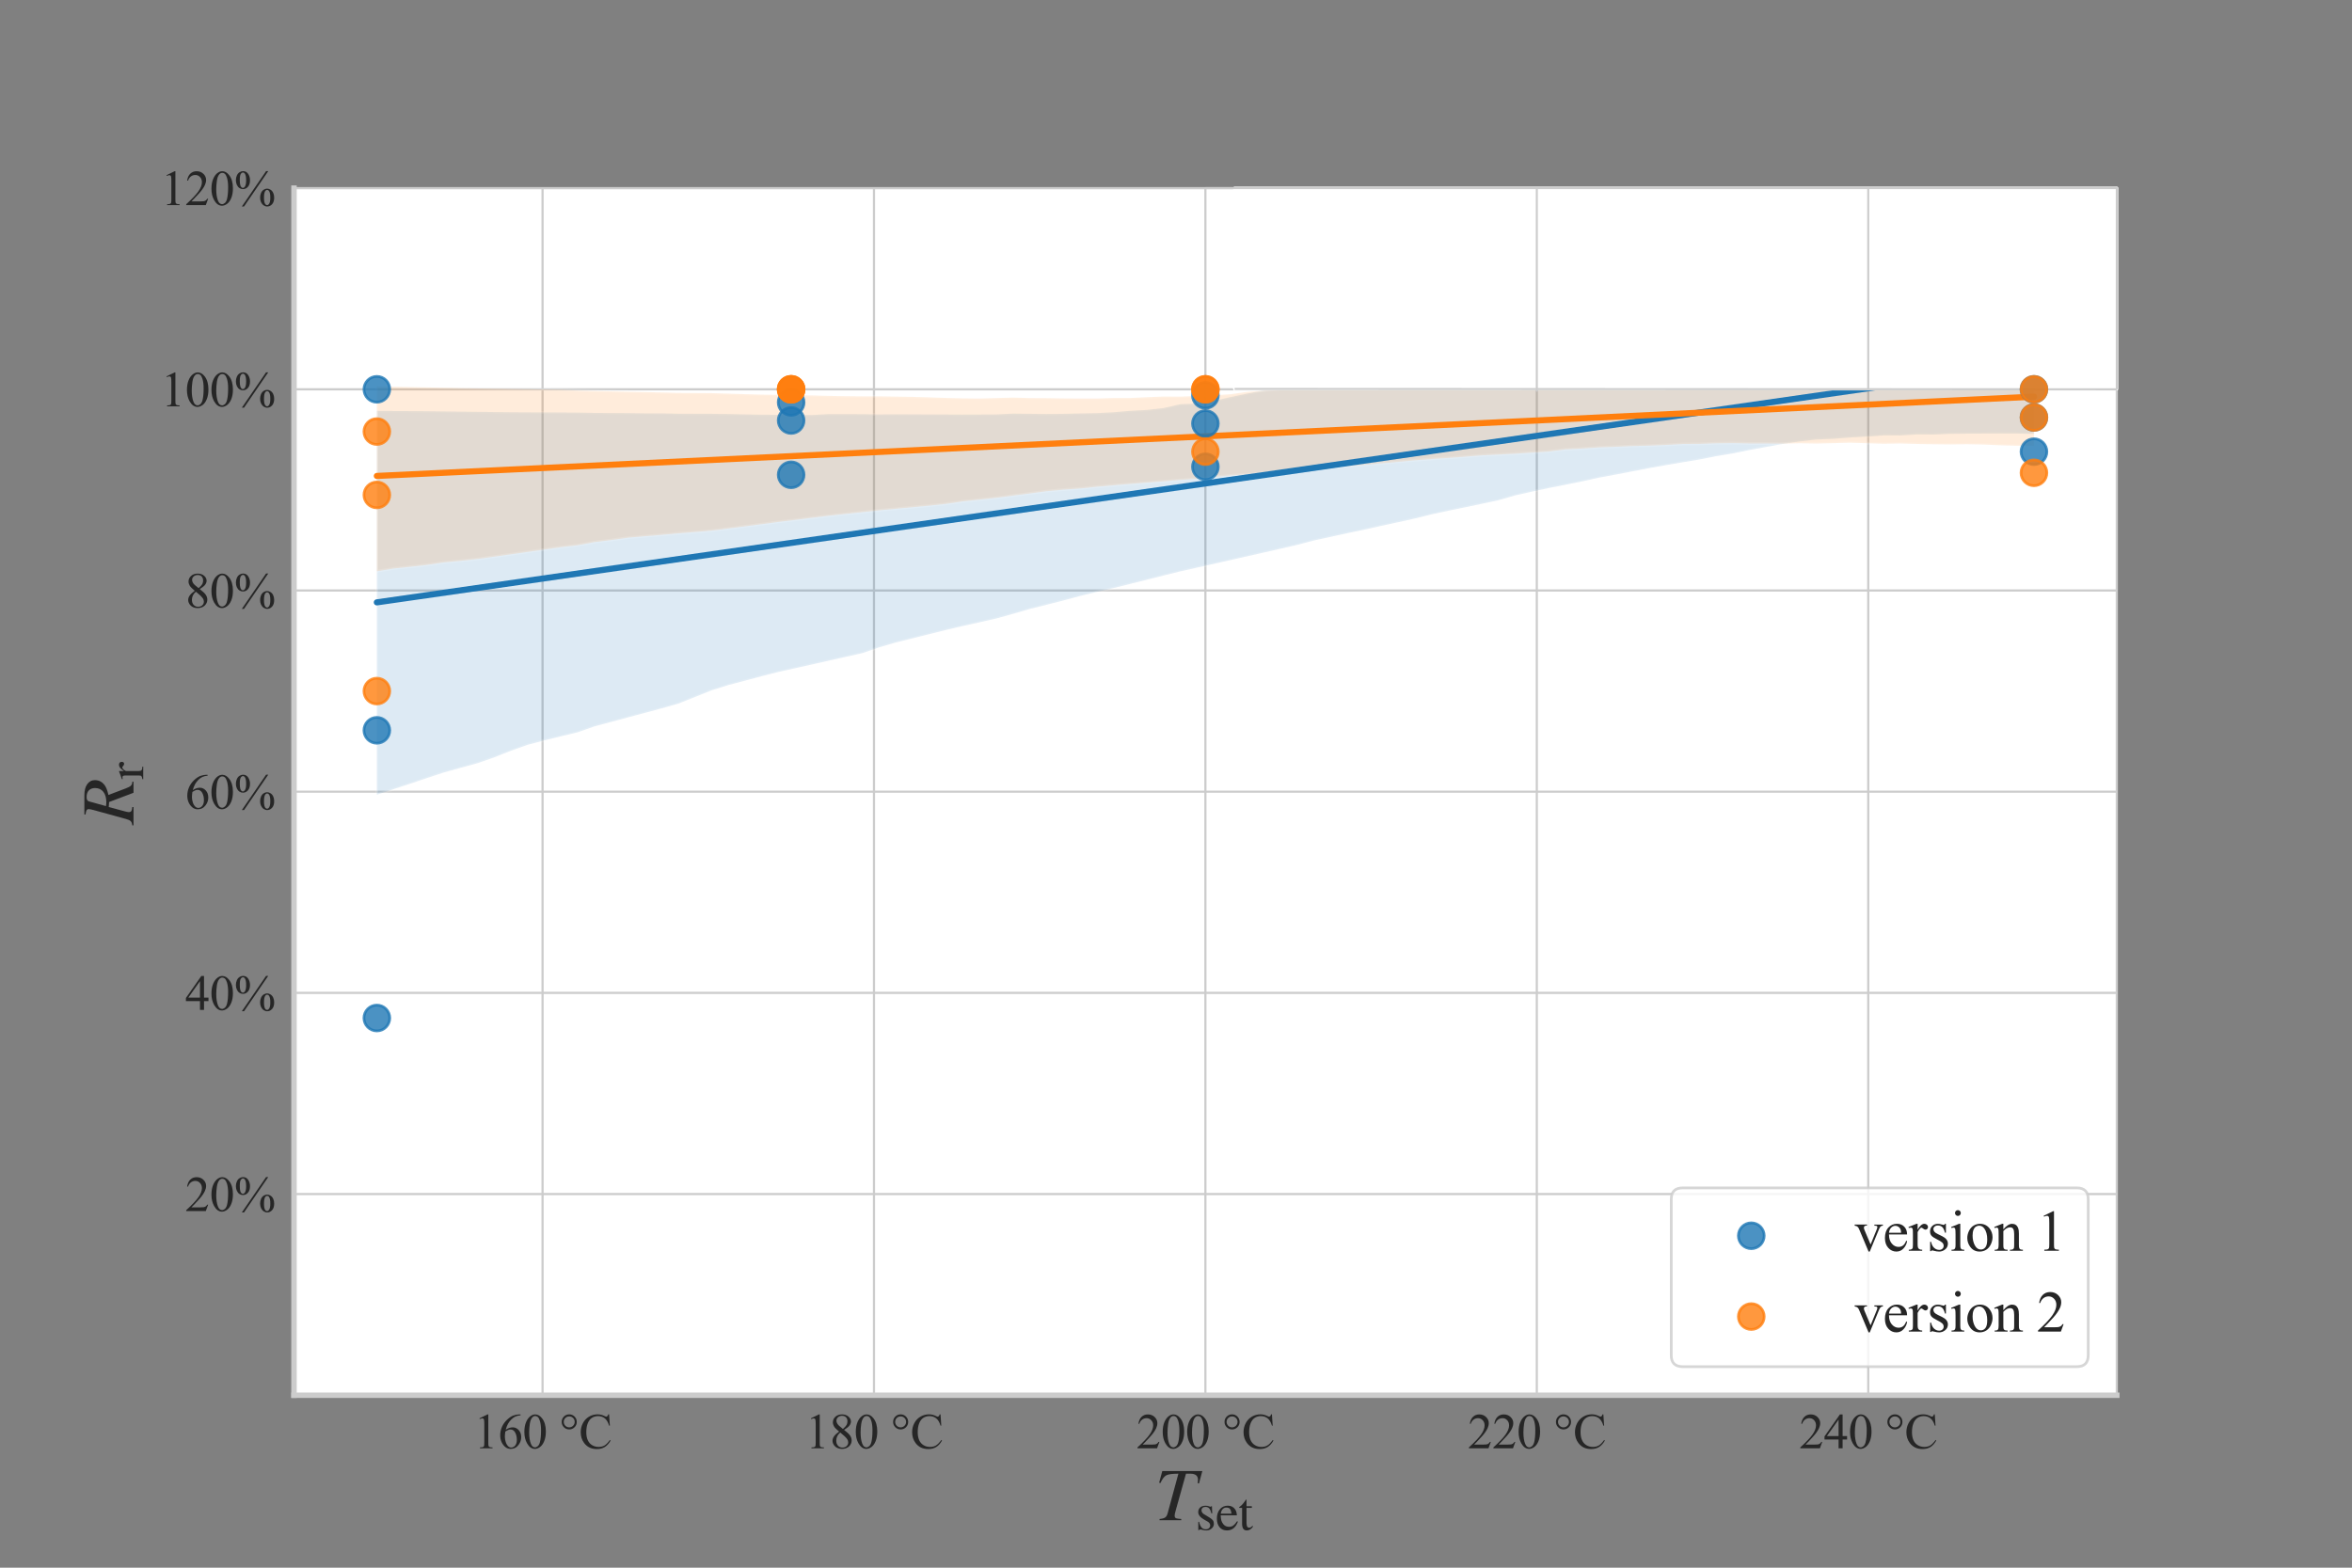 <?xml version="1.0" encoding="UTF-8" standalone="no"?>
<svg
   width="864pt"
   height="576pt"
   viewBox="0 0 864 576"
   version="1.1"
   id="svg411"
   sodipodi:docname="Tset vs Rr.svg"
   inkscape:version="1.1.1 (3bf5ae0d25, 2021-09-20)"
   xmlns:inkscape="http://www.inkscape.org/namespaces/inkscape"
   xmlns:sodipodi="http://sodipodi.sourceforge.net/DTD/sodipodi-0.dtd"
   xmlns:xlink="http://www.w3.org/1999/xlink"
   xmlns="http://www.w3.org/2000/svg"
   xmlns:svg="http://www.w3.org/2000/svg"
   xmlns:rdf="http://www.w3.org/1999/02/22-rdf-syntax-ns#"
   xmlns:cc="http://creativecommons.org/ns#"
   xmlns:dc="http://purl.org/dc/elements/1.1/">
  <rect x="0" y="0" width="864" height="576" fill="#808080" stroke="none"/>
  <sodipodi:namedview
     id="namedview413"
     pagecolor="#ffffff"
     bordercolor="#666666"
     borderopacity="1.0"
     inkscape:pageshadow="2"
     inkscape:pageopacity="0.0"
     inkscape:pagecheckerboard="0"
     inkscape:document-units="pt"
     showgrid="false"
     inkscape:zoom="0.6619919"
     inkscape:cx="668.43718"
     inkscape:cy="331.57505"
     inkscape:window-width="1920"
     inkscape:window-height="1017"
     inkscape:window-x="-8"
     inkscape:window-y="-8"
     inkscape:window-maximized="1"
     inkscape:current-layer="svg411" />
  <defs
     id="defs6">
    <style
       type="text/css"
       id="style4">*{stroke-linejoin: round; stroke-linecap: butt}</style>
  </defs>
  <g
     id="patch_2">
    <path
       d="M 108,512.64 H 777.6 V 69.12 H 108 Z"
       style="fill:#ffffff"
       id="path11" />
  </g>
  <g
     id="matplotlib.axis_1">
    <g
       id="xtick_1">
      <g
         id="line2d_1">
        <path
           d="M 199.309,512.64 V 69.12"
           clip-path="url(#p9a42573305)"
           style="fill:none;stroke:#cccccc;stroke-width:0.8;stroke-linecap:round"
           id="path14" />
      </g>
      <g
         id="text_1">
        <!-- 160 °C -->
        <g
           style="fill:#262626"
           transform="matrix(0.18,0,0,-0.18,173.957,532.139)"
           id="g37">
          <defs
             id="defs23">
            <path
               id="TimesNewRomanPSMT-31"
               d="m 750,3822 1031,503 h 103 V 747 q 0,-356 30,-444 30,-87 123,-134 94,-47 382,-53 V 0 H 825 v 116 q 300,6 387,51 88,46 122,122 35,77 35,458 v 2287 q 0,463 -31,594 -22,100 -80,147 -58,47 -139,47 -116,0 -322,-97 z"
               transform="scale(0.016)" />
            <path
               id="TimesNewRomanPSMT-36"
               d="m 2869,4325 v -116 q -413,-40 -674,-164 -261,-123 -516,-376 -254,-253 -421,-564 -167,-311 -280,-739 450,309 903,309 435,0 753,-350 319,-350 319,-900 0,-531 -322,-969 -387,-531 -1025,-531 -434,0 -737,288 -594,559 -594,1450 0,568 228,1080 228,513 651,910 424,397 811,534 388,138 723,138 z M 925,2138 q -56,-422 -56,-682 0,-300 111,-652 111,-351 329,-557 160,-147 388,-147 272,0 486,256 214,257 214,732 0,534 -213,924 -212,391 -603,391 -118,0 -254,-50 -136,-50 -402,-215 z"
               transform="scale(0.016)" />
            <path
               id="TimesNewRomanPSMT-30"
               d="m 231,2094 q 0,725 219,1248 219,524 581,780 282,203 582,203 487,0 875,-497 484,-615 484,-1669 0,-737 -213,-1253 Q 2547,391 2217,158 1888,-75 1581,-75 975,-75 572,641 231,1244 231,2094 Z m 613,-78 q 0,-875 215,-1428 179,-466 532,-466 168,0 349,151 182,152 276,508 143,538 143,1516 0,725 -150,1209 -112,360 -290,510 -128,103 -310,103 -212,0 -378,-191 -225,-259 -306,-816 -81,-556 -81,-1096 z"
               transform="scale(0.016)" />
            <path
               id="TimesNewRomanPSMT-20"
               transform="scale(0.016)"
               d="" />
            <path
               id="TimesNewRomanPSMT-b0"
               d="m 1266,4331 q 403,0 682,-281 280,-281 280,-681 0,-397 -281,-679 -281,-281 -681,-281 -397,0 -679,281 -281,282 -281,679 0,400 280,681 280,281 680,281 z m 0,-262 q -291,0 -494,-203 -203,-203 -203,-494 0,-288 203,-493 203,-204 494,-204 287,0 492,204 205,205 205,493 0,291 -204,494 -203,203 -493,203 z"
               transform="scale(0.016)" />
            <path
               id="TimesNewRomanPSMT-43"
               d="m 3853,4334 97,-1440 h -97 q -194,647 -553,931 -359,284 -862,284 -422,0 -763,-214 -341,-214 -536,-683 -195,-468 -195,-1165 0,-575 184,-997 185,-422 555,-647 370,-225 845,-225 413,0 728,176 316,177 694,702 l 97,-62 Q 3728,428 3303,165 2878,-97 2294,-97 1241,-97 663,684 231,1266 231,2053 q 0,635 284,1166 285,531 783,823 499,292 1090,292 459,0 906,-225 131,-68 187,-68 85,0 147,59 81,84 116,234 z"
               transform="scale(0.016)" />
          </defs>
          <use
             xlink:href="#TimesNewRomanPSMT-31"
             id="use25"
             x="0"
             y="0"
             width="100%"
             height="100%" />
          <use
             xlink:href="#TimesNewRomanPSMT-36"
             x="50"
             id="use27"
             y="0"
             width="100%"
             height="100%" />
          <use
             xlink:href="#TimesNewRomanPSMT-30"
             x="100"
             id="use29"
             y="0"
             width="100%"
             height="100%" />
          <use
             xlink:href="#TimesNewRomanPSMT-20"
             x="150"
             id="use31"
             y="0"
             width="100%"
             height="100%" />
          <use
             xlink:href="#TimesNewRomanPSMT-b0"
             x="175"
             id="use33"
             y="0"
             width="100%"
             height="100%" />
          <use
             xlink:href="#TimesNewRomanPSMT-43"
             x="214.99"
             id="use35"
             y="0"
             width="100%"
             height="100%" />
        </g>
      </g>
    </g>
    <g
       id="xtick_2">
      <g
         id="line2d_2">
        <path
           d="M 321.055,512.64 V 69.12"
           clip-path="url(#p9a42573305)"
           style="fill:none;stroke:#cccccc;stroke-width:0.8;stroke-linecap:round"
           id="path41" />
      </g>
      <g
         id="text_2">
        <!-- 180 °C -->
        <g
           style="fill:#262626"
           transform="matrix(0.18,0,0,-0.18,295.703,532.139)"
           id="g59">
          <defs
             id="defs45">
            <path
               id="TimesNewRomanPSMT-38"
               d="m 1228,2134 q -503,413 -649,663 -145,250 -145,519 0,412 319,710 319,299 847,299 513,0 825,-278 313,-278 313,-634 0,-238 -169,-485 -169,-247 -703,-581 550,-425 728,-669 237,-319 237,-672 0,-447 -341,-764 -340,-317 -893,-317 -603,0 -941,378 -268,303 -268,663 0,281 189,557 189,277 651,611 z m 491,335 q 375,337 475,532 100,196 100,443 0,328 -185,514 -184,186 -503,186 -318,0 -518,-185 -200,-184 -200,-431 0,-162 82,-325 83,-162 236,-309 z M 1375,2016 Q 1116,1797 991,1539 866,1281 866,981 866,578 1086,336 1306,94 1647,94 q 337,0 540,190 204,191 204,463 0,225 -119,403 -222,331 -897,866 z"
               transform="scale(0.016)" />
          </defs>
          <use
             xlink:href="#TimesNewRomanPSMT-31"
             id="use47"
             x="0"
             y="0"
             width="100%"
             height="100%" />
          <use
             xlink:href="#TimesNewRomanPSMT-38"
             x="50"
             id="use49"
             y="0"
             width="100%"
             height="100%" />
          <use
             xlink:href="#TimesNewRomanPSMT-30"
             x="100"
             id="use51"
             y="0"
             width="100%"
             height="100%" />
          <use
             xlink:href="#TimesNewRomanPSMT-20"
             x="150"
             id="use53"
             y="0"
             width="100%"
             height="100%" />
          <use
             xlink:href="#TimesNewRomanPSMT-b0"
             x="175"
             id="use55"
             y="0"
             width="100%"
             height="100%" />
          <use
             xlink:href="#TimesNewRomanPSMT-43"
             x="214.99"
             id="use57"
             y="0"
             width="100%"
             height="100%" />
        </g>
      </g>
    </g>
    <g
       id="xtick_3">
      <g
         id="line2d_3">
        <path
           d="M 442.8,512.64 V 69.12"
           clip-path="url(#p9a42573305)"
           style="fill:none;stroke:#cccccc;stroke-width:0.8;stroke-linecap:round"
           id="path63" />
      </g>
      <g
         id="text_3">
        <!-- 200 °C -->
        <g
           style="fill:#262626"
           transform="matrix(0.18,0,0,-0.18,417.448,532.139)"
           id="g81">
          <defs
             id="defs67">
            <path
               id="TimesNewRomanPSMT-32"
               d="M 2934,816 2638,0 H 138 v 116 q 1103,1006 1553,1643 450,638 450,1166 0,403 -247,662 -247,260 -591,260 -312,0 -561,-183 Q 494,3481 375,3128 H 259 q 79,578 402,887 323,310 808,310 515,0 860,-331 346,-331 346,-781 0,-322 -150,-644 Q 2294,2063 1775,1497 997,647 803,472 h 1106 q 338,0 474,25 136,25 245,101 110,77 191,218 z"
               transform="scale(0.016)" />
          </defs>
          <use
             xlink:href="#TimesNewRomanPSMT-32"
             id="use69"
             x="0"
             y="0"
             width="100%"
             height="100%" />
          <use
             xlink:href="#TimesNewRomanPSMT-30"
             x="50"
             id="use71"
             y="0"
             width="100%"
             height="100%" />
          <use
             xlink:href="#TimesNewRomanPSMT-30"
             x="100"
             id="use73"
             y="0"
             width="100%"
             height="100%" />
          <use
             xlink:href="#TimesNewRomanPSMT-20"
             x="150"
             id="use75"
             y="0"
             width="100%"
             height="100%" />
          <use
             xlink:href="#TimesNewRomanPSMT-b0"
             x="175"
             id="use77"
             y="0"
             width="100%"
             height="100%" />
          <use
             xlink:href="#TimesNewRomanPSMT-43"
             x="214.99"
             id="use79"
             y="0"
             width="100%"
             height="100%" />
        </g>
      </g>
    </g>
    <g
       id="xtick_4">
      <g
         id="line2d_4">
        <path
           d="M 564.545,512.64 V 69.12"
           clip-path="url(#p9a42573305)"
           style="fill:none;stroke:#cccccc;stroke-width:0.8;stroke-linecap:round"
           id="path85" />
      </g>
      <g
         id="text_4">
        <!-- 220 °C -->
        <g
           style="fill:#262626"
           transform="matrix(0.18,0,0,-0.18,539.194,532.139)"
           id="g100">
          <use
             xlink:href="#TimesNewRomanPSMT-32"
             id="use88"
             x="0"
             y="0"
             width="100%"
             height="100%" />
          <use
             xlink:href="#TimesNewRomanPSMT-32"
             x="50"
             id="use90"
             y="0"
             width="100%"
             height="100%" />
          <use
             xlink:href="#TimesNewRomanPSMT-30"
             x="100"
             id="use92"
             y="0"
             width="100%"
             height="100%" />
          <use
             xlink:href="#TimesNewRomanPSMT-20"
             x="150"
             id="use94"
             y="0"
             width="100%"
             height="100%" />
          <use
             xlink:href="#TimesNewRomanPSMT-b0"
             x="175"
             id="use96"
             y="0"
             width="100%"
             height="100%" />
          <use
             xlink:href="#TimesNewRomanPSMT-43"
             x="214.99"
             id="use98"
             y="0"
             width="100%"
             height="100%" />
        </g>
      </g>
    </g>
    <g
       id="xtick_5">
      <g
         id="line2d_5">
        <path
           d="M 686.291,512.64 V 69.12"
           clip-path="url(#p9a42573305)"
           style="fill:none;stroke:#cccccc;stroke-width:0.8;stroke-linecap:round"
           id="path104" />
      </g>
      <g
         id="text_5">
        <!-- 240 °C -->
        <g
           style="fill:#262626"
           transform="matrix(0.18,0,0,-0.18,660.939,532.139)"
           id="g122">
          <defs
             id="defs108">
            <path
               id="TimesNewRomanPSMT-34"
               d="M 2978,1563 V 1119 H 2409 V 0 H 1894 V 1119 H 100 v 400 l 1966,2806 h 343 V 1563 Z m -1084,0 V 3666 L 406,1563 Z"
               transform="scale(0.016)" />
          </defs>
          <use
             xlink:href="#TimesNewRomanPSMT-32"
             id="use110"
             x="0"
             y="0"
             width="100%"
             height="100%" />
          <use
             xlink:href="#TimesNewRomanPSMT-34"
             x="50"
             id="use112"
             y="0"
             width="100%"
             height="100%" />
          <use
             xlink:href="#TimesNewRomanPSMT-30"
             x="100"
             id="use114"
             y="0"
             width="100%"
             height="100%" />
          <use
             xlink:href="#TimesNewRomanPSMT-20"
             x="150"
             id="use116"
             y="0"
             width="100%"
             height="100%" />
          <use
             xlink:href="#TimesNewRomanPSMT-b0"
             x="175"
             id="use118"
             y="0"
             width="100%"
             height="100%" />
          <use
             xlink:href="#TimesNewRomanPSMT-43"
             x="214.99"
             id="use120"
             y="0"
             width="100%"
             height="100%" />
        </g>
      </g>
    </g>
    <g
       id="text_6">
      <!-- $T_\mathrm{set}$ -->
      <g
         style="fill:#262626"
         transform="matrix(0.27,0,0,-0.27,424.17,558.737)"
         id="g140">
        <defs
           id="defs130">
          <path
             id="STIXGeneral-Italic-54"
             d="m 4051,4179 -281,-1049 -109,12 q 19,160 19,295 0,518 -646,518 H 2662 L 1786,819 q -90,-313 -90,-422 0,-147 70,-202 71,-54 269,-73 l 224,-20 V 0 H 416 v 102 q 333,32 473,128 141,96 212,352 l 915,3373 Q 1254,3955 988,3817 723,3680 493,3162 l -115,25 268,992 z"
             transform="scale(0.016)" />
          <path
             id="STIXGeneral-Regular-73"
             d="m 998,1926 666,-403 q 320,-192 441,-359 122,-166 122,-428 0,-320 -266,-560 Q 1696,-64 1331,-64 1030,-64 864,-6 691,51 570,51 461,51 416,-26 H 333 V 979 H 435 Q 538,512 730,294 922,77 1248,77 q 237,0 384,134 147,135 147,339 0,295 -339,480 l -346,192 q -768,429 -768,928 0,372 240,580 240,208 644,208 281,0 428,-71 116,-51 180,-51 44,0 102,64 h 70 l 32,-870 h -96 q -108,435 -272,611 -163,176 -451,176 -217,0 -349,-109 -131,-109 -131,-326 0,-109 73,-234 74,-125 202,-202 z"
             transform="scale(0.016)" />
          <path
             id="STIXGeneral-Regular-65"
             d="m 2611,1050 103,-45 Q 2330,-64 1376,-64 813,-64 486,329 160,723 160,1389 q 0,685 365,1120 365,435 960,435 576,0 889,-442 186,-256 218,-729 H 621 q 25,-403 79,-615 55,-211 215,-428 269,-352 711,-352 313,0 527,153 215,154 458,519 z M 634,1978 h 1305 q -57,403 -189,569 -131,167 -438,167 -269,0 -448,-189 -179,-189 -230,-547 z"
             transform="scale(0.016)" />
          <path
             id="STIXGeneral-Regular-74"
             d="m 1702,493 84,-71 Q 1478,-64 1011,-64 448,-64 448,749 V 2675 H 109 q -26,19 -26,45 0,51 109,122 243,140 621,684 13,20 61,80 48,61 67,100 45,0 45,-84 v -742 h 646 V 2675 H 986 V 845 q 0,-307 76,-442 77,-134 256,-134 192,0 384,224 z"
             transform="scale(0.016)" />
        </defs>
        <use
           xlink:href="#STIXGeneral-Italic-54"
           transform="translate(0,0.703)"
           id="use132"
           x="0"
           y="0"
           width="100%"
           height="100%" />
        <use
           xlink:href="#STIXGeneral-Regular-73"
           transform="matrix(0.7,0,0,0.7,55.6,-12.525)"
           id="use134"
           x="0"
           y="0"
           width="100%"
           height="100%" />
        <use
           xlink:href="#STIXGeneral-Regular-65"
           transform="matrix(0.7,0,0,0.7,82.83,-12.525)"
           id="use136"
           x="0"
           y="0"
           width="100%"
           height="100%" />
        <use
           xlink:href="#STIXGeneral-Regular-74"
           transform="matrix(0.7,0,0,0.7,113.91,-12.525)"
           id="use138"
           x="0"
           y="0"
           width="100%"
           height="100%" />
      </g>
    </g>
  </g>
  <g
     id="matplotlib.axis_2">
    <g
       id="ytick_1">
      <g
         id="line2d_6">
        <path
           d="M 108,512.64 H 777.6"
           clip-path="url(#p9a42573305)"
           style="fill:none;stroke:#cccccc;stroke-width:0.8;stroke-linecap:round"
           id="path144" />
      </g>
    </g>
    <g
       id="ytick_2">
      <g
         id="line2d_7">
        <path
           d="M 108,438.72 H 777.6"
           clip-path="url(#p9a42573305)"
           style="fill:none;stroke:#cccccc;stroke-width:0.8;stroke-linecap:round"
           id="path148" />
      </g>
      <g
         id="text_7">
        <!-- 20% -->
        <g
           style="fill:#262626"
           transform="matrix(0.18,0,0,-0.18,68.007,444.969)"
           id="g160">
          <defs
             id="defs152">
            <path
               id="TimesNewRomanPSMT-25"
               d="M 4350,4334 1263,-175 H 984 l 3088,4509 z m -3212,0 q 421,0 654,-350 233,-350 233,-803 0,-543 -263,-840 -262,-297 -631,-297 -247,0 -453,136 -206,136 -330,404 -123,269 -123,597 0,328 125,605 125,277 342,412 217,136 446,136 z m -10,-175 q -159,0 -283,-188 -123,-187 -123,-787 0,-434 69,-662 53,-172 165,-266 66,-56 163,-56 150,0 256,163 156,240 156,803 0,593 -153,834 -100,159 -250,159 z M 4206,2103 q 222,0 442,-141 221,-140 341,-409 120,-269 120,-590 0,-554 -266,-846 -265,-292 -627,-292 -228,0 -443,141 -214,140 -337,401 -123,261 -123,596 0,328 123,599 123,272 337,406 215,135 433,135 z m 3,-165 q -150,0 -259,-169 -141,-219 -141,-828 0,-560 144,-782 106,-159 256,-159 144,0 257,172 150,228 150,784 0,588 -150,822 -103,160 -257,160 z"
               transform="scale(0.016)" />
          </defs>
          <use
             xlink:href="#TimesNewRomanPSMT-32"
             id="use154"
             x="0"
             y="0"
             width="100%"
             height="100%" />
          <use
             xlink:href="#TimesNewRomanPSMT-30"
             x="50"
             id="use156"
             y="0"
             width="100%"
             height="100%" />
          <use
             xlink:href="#TimesNewRomanPSMT-25"
             x="100"
             id="use158"
             y="0"
             width="100%"
             height="100%" />
        </g>
      </g>
    </g>
    <g
       id="ytick_3">
      <g
         id="line2d_8">
        <path
           d="M 108,364.8 H 777.6"
           clip-path="url(#p9a42573305)"
           style="fill:none;stroke:#cccccc;stroke-width:0.8;stroke-linecap:round"
           id="path164" />
      </g>
      <g
         id="text_8">
        <!-- 40% -->
        <g
           style="fill:#262626"
           transform="matrix(0.18,0,0,-0.18,68.007,371.049)"
           id="g173">
          <use
             xlink:href="#TimesNewRomanPSMT-34"
             id="use167"
             x="0"
             y="0"
             width="100%"
             height="100%" />
          <use
             xlink:href="#TimesNewRomanPSMT-30"
             x="50"
             id="use169"
             y="0"
             width="100%"
             height="100%" />
          <use
             xlink:href="#TimesNewRomanPSMT-25"
             x="100"
             id="use171"
             y="0"
             width="100%"
             height="100%" />
        </g>
      </g>
    </g>
    <g
       id="ytick_4">
      <g
         id="line2d_9">
        <path
           d="M 108,290.88 H 777.6"
           clip-path="url(#p9a42573305)"
           style="fill:none;stroke:#cccccc;stroke-width:0.8;stroke-linecap:round"
           id="path177" />
      </g>
      <g
         id="text_9">
        <!-- 60% -->
        <g
           style="fill:#262626"
           transform="matrix(0.18,0,0,-0.18,68.007,297.129)"
           id="g186">
          <use
             xlink:href="#TimesNewRomanPSMT-36"
             id="use180"
             x="0"
             y="0"
             width="100%"
             height="100%" />
          <use
             xlink:href="#TimesNewRomanPSMT-30"
             x="50"
             id="use182"
             y="0"
             width="100%"
             height="100%" />
          <use
             xlink:href="#TimesNewRomanPSMT-25"
             x="100"
             id="use184"
             y="0"
             width="100%"
             height="100%" />
        </g>
      </g>
    </g>
    <g
       id="ytick_5">
      <g
         id="line2d_10">
        <path
           d="M 108,216.96 H 777.6"
           clip-path="url(#p9a42573305)"
           style="fill:none;stroke:#cccccc;stroke-width:0.8;stroke-linecap:round"
           id="path190" />
      </g>
      <g
         id="text_10">
        <!-- 80% -->
        <g
           style="fill:#262626"
           transform="matrix(0.18,0,0,-0.18,68.007,223.209)"
           id="g199">
          <use
             xlink:href="#TimesNewRomanPSMT-38"
             id="use193"
             x="0"
             y="0"
             width="100%"
             height="100%" />
          <use
             xlink:href="#TimesNewRomanPSMT-30"
             x="50"
             id="use195"
             y="0"
             width="100%"
             height="100%" />
          <use
             xlink:href="#TimesNewRomanPSMT-25"
             x="100"
             id="use197"
             y="0"
             width="100%"
             height="100%" />
        </g>
      </g>
    </g>
    <g
       id="ytick_6">
      <g
         id="line2d_11">
        <path
           d="M 108,143.04 H 777.6"
           clip-path="url(#p9a42573305)"
           style="fill:none;stroke:#cccccc;stroke-width:0.8;stroke-linecap:round"
           id="path203" />
      </g>
      <g
         id="text_11">
        <!-- 100% -->
        <g
           style="fill:#262626"
           transform="matrix(0.18,0,0,-0.18,59.007,149.289)"
           id="g214">
          <use
             xlink:href="#TimesNewRomanPSMT-31"
             id="use206"
             x="0"
             y="0"
             width="100%"
             height="100%" />
          <use
             xlink:href="#TimesNewRomanPSMT-30"
             x="50"
             id="use208"
             y="0"
             width="100%"
             height="100%" />
          <use
             xlink:href="#TimesNewRomanPSMT-30"
             x="100"
             id="use210"
             y="0"
             width="100%"
             height="100%" />
          <use
             xlink:href="#TimesNewRomanPSMT-25"
             x="150"
             id="use212"
             y="0"
             width="100%"
             height="100%" />
        </g>
      </g>
    </g>
    <g
       id="ytick_7">
      <g
         id="line2d_12">
        <path
           d="M 108,69.12 H 777.6"
           clip-path="url(#p9a42573305)"
           style="fill:none;stroke:#cccccc;stroke-width:0.8;stroke-linecap:round"
           id="path218" />
      </g>
      <g
         id="text_12">
        <!-- 120% -->
        <g
           style="fill:#262626"
           transform="matrix(0.18,0,0,-0.18,59.007,75.369)"
           id="g229">
          <use
             xlink:href="#TimesNewRomanPSMT-31"
             id="use221"
             x="0"
             y="0"
             width="100%"
             height="100%" />
          <use
             xlink:href="#TimesNewRomanPSMT-32"
             x="50"
             id="use223"
             y="0"
             width="100%"
             height="100%" />
          <use
             xlink:href="#TimesNewRomanPSMT-30"
             x="100"
             id="use225"
             y="0"
             width="100%"
             height="100%" />
          <use
             xlink:href="#TimesNewRomanPSMT-25"
             x="150"
             id="use227"
             y="0"
             width="100%"
             height="100%" />
        </g>
      </g>
    </g>
    <g
       id="text_13">
      <!-- $R_\mathrm{r}$ -->
      <g
         style="fill:#262626"
         transform="matrix(0,-0.27,-0.27,0,49.231,302.895)"
         id="g241">
        <defs
           id="defs235">
          <path
             id="STIXGeneral-Italic-52"
             d="m 845,4179 h 1613 q 620,0 962,-243 343,-243 343,-659 0,-499 -422,-819 -250,-192 -839,-327 L 3072,627 Q 3181,333 3299,217 3418,102 3629,102 V 0 h -941 l -787,2074 -423,32 -352,-1300 q -83,-294 -83,-403 0,-147 83,-211 84,-64 346,-90 V 0 H -83 v 102 q 256,32 361,141 106,109 183,403 l 761,2759 q 77,294 77,403 0,115 -89,179 -77,51 -365,90 z M 1958,3795 1555,2342 q 199,-32 327,-32 569,0 889,256 320,256 320,704 0,333 -199,525 -198,192 -569,192 -313,0 -365,-192 z"
             transform="scale(0.016)" />
          <path
             id="STIXGeneral-Regular-72"
             d="m 1024,2931 v -589 q 243,346 406,474 164,128 362,128 166,0 259,-90 93,-89 93,-249 0,-135 -67,-212 -67,-76 -183,-76 -121,0 -256,128 -102,96 -166,96 -134,0 -291,-186 -157,-185 -157,-339 V 576 q 0,-275 109,-371 109,-96 435,-109 V 0 H 32 v 96 q 307,58 380,128 74,70 74,314 v 1600 q 0,211 -48,297 -48,87 -169,87 -103,0 -224,-26 v 102 q 403,128 947,346 z"
             transform="scale(0.016)" />
        </defs>
        <use
           xlink:href="#STIXGeneral-Italic-52"
           transform="translate(0,0.703)"
           id="use237"
           x="0"
           y="0"
           width="100%"
           height="100%" />
        <use
           xlink:href="#STIXGeneral-Regular-72"
           transform="matrix(0.7,0,0,0.7,61.1,-12.525)"
           id="use239"
           x="0"
           y="0"
           width="100%"
           height="100%" />
      </g>
    </g>
  </g>
  <g
     id="PolyCollection_1">
    <defs
       id="defs276">
      <path
         id="me18f435e85"
         d="m 138.436,-425.011 v 141.001 l 6.149,-2.053 6.149,-2.011 6.149,-2.077 6.149,-2.026 6.149,-1.703 6.149,-1.696 6.149,-2.139 6.149,-2.429 6.149,-2.191 6.149,-1.64 6.149,-1.488 6.149,-1.503 6.149,-2.163 6.149,-1.646 6.149,-1.646 6.149,-1.646 6.149,-1.661 6.149,-1.72 6.149,-2.472 6.149,-2.451 6.149,-1.933 6.149,-1.633 6.149,-1.637 6.149,-1.558 6.149,-1.378 6.149,-1.378 6.149,-1.378 6.149,-1.378 6.149,-1.381 6.149,-2.134 6.149,-1.778 6.149,-1.539 6.149,-1.539 6.149,-1.539 6.149,-1.433 6.149,-1.367 6.149,-1.402 6.149,-1.706 6.149,-1.789 6.149,-1.539 6.149,-1.569 6.149,-1.648 6.149,-1.516 6.149,-1.41 6.149,-1.531 6.149,-1.54 6.149,-1.54 6.149,-1.539 6.149,-1.371 6.149,-1.39 6.149,-1.39 6.149,-1.39 6.149,-1.39 6.149,-1.397 6.149,-1.415 6.149,-1.629 6.149,-1.336 6.149,-1.336 6.149,-1.286 6.149,-1.371 6.149,-1.335 6.149,-1.353 6.149,-1.527 6.149,-1.338 6.149,-1.255 6.149,-1.294 6.149,-1.317 6.149,-1.768 6.149,-1.395 6.149,-1.313 6.149,-1.22 6.149,-1.22 6.149,-1.365 6.149,-1.142 6.149,-1.185 6.149,-1.176 6.149,-1.098 6.149,-1.054 6.149,-1.026 6.149,-1.216 6.149,-1.014 6.149,-1.257 6.149,-1.129 6.149,-1.127 6.149,-0.903 6.149,-0.694 6.149,-0.25 6.149,-0.49 6.149,-0.334 6.149,-0.427 6.149,0.017 6.149,-0.389 6.149,0.054 6.149,-0.275 6.149,-0.064 6.149,-0.023 6.149,-0.023 6.149,0.02 6.149,0.087 v -105.172 0 l -6.149,2.361 -6.149,2.374 -6.149,2.376 -6.149,2.376 -6.149,2.223 -6.149,1.98 -6.149,2.25 -6.149,2.436 -6.149,2.436 -6.149,2.436 -6.149,2.436 -6.149,2.436 -6.149,2.436 -6.149,2.436 -6.149,2.439 -6.149,2.443 -6.149,2.381 -6.149,2.37 -6.149,1.783 -6.149,1.554 -6.149,1.554 -6.149,1.435 -6.149,1.373 -6.149,1.383 -6.149,2.002 -6.149,1.532 -6.149,1.532 -6.149,1.532 -6.149,1.544 -6.149,1.547 -6.149,1.547 -6.149,1.912 -6.149,1.957 -6.149,1.957 -6.149,1.957 -6.149,1.957 -6.149,1.966 -6.149,1.986 -6.149,1.986 -6.149,1.963 -6.149,1.954 -6.149,1.544 -6.149,1.257 -6.149,1.257 -6.149,1.257 -6.149,1.257 -6.149,1.273 -6.149,1.299 -6.149,1.396 -6.149,0.998 -6.149,0.208 -6.149,1.417 -6.149,0.703 -6.149,0.332 -6.149,0.521 -6.149,0.321 -6.149,0.114 -6.149,0.145 -6.149,0.069 -6.149,-0.082 -6.149,-0.073 -6.149,0.311 -6.149,0.03 -6.149,0.02 -6.149,-0.028 -6.149,-0.028 -6.149,-0.028 -6.149,-0.028 -6.149,0.058 -6.149,-0.103 -6.149,-0.014 -6.149,-0.014 -6.149,0.348 -6.149,-0.038 -6.149,-0.038 -6.149,-0.038 -6.149,-0.121 -6.149,-0.132 -6.149,-0.078 -6.149,-0.016 -6.149,-0.023 -6.149,-0.13 -6.149,-0.008 -6.149,-0.085 -6.149,-0.042 -6.149,-0.029 -6.149,-0.119 -6.149,-0.043 -6.149,-0.03 -6.149,-0.03 -6.149,-0.033 -6.149,-0.073 -6.149,-0.073 -6.149,-0.073 -6.149,-0.073 -6.149,-0.073 -6.149,-0.055 -6.149,-0.026 z"
         style="stroke:#ffffff;stroke-opacity:0.15" />
    </defs>
    <g
       clip-path="url(#p9a42573305)"
       id="g280">
      <use
         xlink:href="#me18f435e85"
         x="0"
         y="576"
         style="fill:#1f77b4;fill-opacity:0.15;stroke:#ffffff;stroke-opacity:0.15"
         id="use278"
         width="100%"
         height="100%" />
    </g>
  </g>
  <g
     id="PolyCollection_2">
    <defs
       id="defs314">
      <path
         id="m16a0d5aef0"
         d="m 138.436,-434.052 v 67.935 l 6.149,-1.014 6.149,-0.639 6.149,-0.684 6.149,-0.907 6.149,-0.577 6.149,-0.675 6.149,-0.865 6.149,-0.866 6.149,-0.877 6.149,-0.877 6.149,-0.872 6.149,-0.706 6.149,-1.144 6.149,-0.771 6.149,-0.864 6.149,-0.531 6.149,-0.504 6.149,-0.563 6.149,-0.481 6.149,-0.504 6.149,-0.799 6.149,-0.799 6.149,-0.799 6.149,-0.831 6.149,-0.73 6.149,-0.787 6.149,-0.736 6.149,-0.665 6.149,-0.656 6.149,-0.656 6.149,-0.588 6.149,-0.575 6.149,-0.575 6.149,-0.646 6.149,-0.9 6.149,-0.662 6.149,-0.662 6.149,-0.8 6.149,-0.81 6.149,-0.81 6.149,-0.577 6.149,-0.42 6.149,-0.645 6.149,-0.531 6.149,-0.501 6.149,-0.474 6.149,-0.5 6.149,-0.5 6.149,-0.44 6.149,-0.644 6.149,-0.577 6.149,-0.372 6.149,-0.589 6.149,-0.471 6.149,-0.688 6.149,-0.473 6.149,-0.354 6.149,-0.411 6.149,-0.503 6.149,-0.568 6.149,-0.547 6.149,-0.573 6.149,-0.479 6.149,-0.406 6.149,-0.436 6.149,-0.501 6.149,-0.29 6.149,-0.313 6.149,-0.4 6.149,-0.401 6.149,-0.773 6.149,-0.309 6.149,-0.429 6.149,-0.222 6.149,-0.273 6.149,-0.157 6.149,-0.251 6.149,-0.345 6.149,-0.047 6.149,-0.215 6.149,-0.082 6.149,0.148 6.149,-0.003 6.149,0.077 6.149,-0.147 6.149,0.106 6.149,-0.151 6.149,-0.178 6.149,0.202 6.149,0.196 6.149,-0.103 6.149,0.178 6.149,0.117 6.149,0.063 6.149,-0.08 6.149,0.117 6.149,0.278 6.149,0.166 6.149,0.02 v -57.492 0 l -6.149,0.931 -6.149,0.931 -6.149,0.931 -6.149,1.057 -6.149,1.078 -6.149,1.078 -6.149,1.078 -6.149,1.078 -6.149,0.882 -6.149,0.86 -6.149,0.86 -6.149,0.86 -6.149,0.86 -6.149,0.86 -6.149,0.86 -6.149,0.86 -6.149,0.86 -6.149,0.838 -6.149,0.87 -6.149,0.863 -6.149,0.855 -6.149,0.857 -6.149,0.864 -6.149,0.878 -6.149,1.083 -6.149,0.882 -6.149,0.588 -6.149,0.858 -6.149,0.851 -6.149,0.851 -6.149,0.858 -6.149,0.845 -6.149,0.584 -6.149,1.102 -6.149,0.677 -6.149,0.585 -6.149,0.575 -6.149,0.603 -6.149,0.578 -6.149,0.486 -6.149,0.334 -6.149,0.334 -6.149,0.423 -6.149,0.736 -6.149,0.809 -6.149,0.597 -6.149,0.467 -6.149,0.887 -6.149,0.381 -6.149,0.27 -6.149,0.236 -6.149,-0.037 -6.149,0.247 -6.149,0.292 -6.149,0.005 -6.149,0.185 -6.149,-0.004 -6.149,-0.04 -6.149,-0.091 -6.149,-0.035 -6.149,-0.171 -6.149,0.173 -6.149,0.17 -6.149,-0.063 -6.149,-0.154 -6.149,-0.208 -6.149,-0.181 -6.149,-0.101 -6.149,-0.093 -6.149,-0.002 -6.149,-0.063 -6.149,-0.101 -6.149,-0.169 -6.149,-0.088 -6.149,-0.129 -6.149,-0.083 -6.149,-0.167 -6.149,-0.203 -6.149,-0.182 -6.149,-0.046 -6.149,-0.048 -6.149,-0.155 -6.149,-0.155 -6.149,-0.131 -6.149,-0.131 -6.149,-0.131 -6.149,-0.16 -6.149,-0.273 -6.149,-0.105 -6.149,-0.099 -6.149,-0.099 -6.149,-0.098 -6.149,-0.095 -6.149,-0.113 -6.149,-0.128 -6.149,-0.131 -6.149,-0.131 -6.149,-0.131 z"
         style="stroke:#ffffff;stroke-opacity:0.15" />
    </defs>
    <g
       clip-path="url(#p9a42573305)"
       id="g318">
      <use
         xlink:href="#m16a0d5aef0"
         x="0"
         y="576"
         style="fill:#ff7f0e;fill-opacity:0.15;stroke:#ffffff;stroke-opacity:0.15"
         id="use316"
         width="100%"
         height="100%" />
    </g>
  </g>
  <g
     id="line2d_13">
    <path
       d="m 138.436,221.321 6.149,-0.883 6.149,-0.883 6.149,-0.883 6.149,-0.883 6.149,-0.883 6.149,-0.883 6.149,-0.883 6.149,-0.883 6.149,-0.883 6.149,-0.883 6.149,-0.883 6.149,-0.883 6.149,-0.883 6.149,-0.883 6.149,-0.883 6.149,-0.883 6.149,-0.883 6.149,-0.883 6.149,-0.883 6.149,-0.883 6.149,-0.883 6.149,-0.883 6.149,-0.883 6.149,-0.883 6.149,-0.883 6.149,-0.883 6.149,-0.883 6.149,-0.883 6.149,-0.883 6.149,-0.883 6.149,-0.883 6.149,-0.883 6.149,-0.883 6.149,-0.883 6.149,-0.883 6.149,-0.883 6.149,-0.883 6.149,-0.883 6.149,-0.883 6.149,-0.883 6.149,-0.883 6.149,-0.883 6.149,-0.883 6.149,-0.883 6.149,-0.883 6.149,-0.883 6.149,-0.883 6.149,-0.883 6.149,-0.883 6.149,-0.883 6.149,-0.883 6.149,-0.883 6.149,-0.883 6.149,-0.883 6.149,-0.883 6.149,-0.883 6.149,-0.883 6.149,-0.883 6.149,-0.883 6.149,-0.883 6.149,-0.883 6.149,-0.883 6.149,-0.883 6.149,-0.883 6.149,-0.883 6.149,-0.883 6.149,-0.883 6.149,-0.883 6.149,-0.883 6.149,-0.883 6.149,-0.883 6.149,-0.883 6.149,-0.883 6.149,-0.883 6.149,-0.883 6.149,-0.883 6.149,-0.883 6.149,-0.883 6.149,-0.883 6.149,-0.883 6.149,-0.883 6.149,-0.883 6.149,-0.883 6.149,-0.883 6.149,-0.883 6.149,-0.883 6.149,-0.883 6.149,-0.883 6.149,-0.883 6.149,-0.883 6.149,-0.883 6.149,-0.883 6.149,-0.883 6.149,-0.883 6.149,-0.883 6.149,-0.883 6.149,-0.883 6.149,-0.883 6.149,-0.883"
       clip-path="url(#p9a42573305)"
       style="fill:none;stroke:#1f77b4;stroke-width:2.25;stroke-linecap:round"
       id="path321" />
  </g>
  <g
     id="line2d_14">
    <path
       d="m 138.436,174.875 6.149,-0.294 6.149,-0.294 6.149,-0.294 6.149,-0.294 6.149,-0.294 6.149,-0.294 6.149,-0.294 6.149,-0.294 6.149,-0.294 6.149,-0.294 6.149,-0.294 6.149,-0.294 6.149,-0.294 6.149,-0.294 6.149,-0.294 6.149,-0.294 6.149,-0.294 6.149,-0.294 6.149,-0.294 6.149,-0.294 6.149,-0.294 6.149,-0.294 6.149,-0.294 6.149,-0.294 6.149,-0.294 6.149,-0.294 6.149,-0.294 6.149,-0.294 6.149,-0.294 6.149,-0.294 6.149,-0.294 6.149,-0.294 6.149,-0.294 6.149,-0.294 6.149,-0.294 6.149,-0.294 6.149,-0.294 6.149,-0.294 6.149,-0.294 6.149,-0.294 6.149,-0.294 6.149,-0.294 6.149,-0.294 6.149,-0.294 6.149,-0.294 6.149,-0.294 6.149,-0.294 6.149,-0.294 6.149,-0.294 6.149,-0.294 6.149,-0.294 6.149,-0.294 6.149,-0.294 6.149,-0.294 6.149,-0.294 6.149,-0.294 6.149,-0.294 6.149,-0.294 6.149,-0.294 6.149,-0.294 6.149,-0.294 6.149,-0.294 6.149,-0.294 6.149,-0.294 6.149,-0.294 6.149,-0.294 6.149,-0.294 6.149,-0.294 6.149,-0.294 6.149,-0.294 6.149,-0.294 6.149,-0.294 6.149,-0.294 6.149,-0.294 6.149,-0.294 6.149,-0.294 6.149,-0.294 6.149,-0.294 6.149,-0.294 6.149,-0.294 6.149,-0.294 6.149,-0.294 6.149,-0.294 6.149,-0.294 6.149,-0.294 6.149,-0.294 6.149,-0.294 6.149,-0.294 6.149,-0.294 6.149,-0.294 6.149,-0.294 6.149,-0.294 6.149,-0.294 6.149,-0.294 6.149,-0.294 6.149,-0.294 6.149,-0.294 6.149,-0.294 6.149,-0.294"
       clip-path="url(#p9a42573305)"
       style="fill:none;stroke:#ff7f0e;stroke-width:2.25;stroke-linecap:round"
       id="path324" />
  </g>
  <g
     id="patch_3">
    <path
       d="M 108,512.64 V 69.12"
       style="fill:none;stroke:#cccccc;stroke-width:2;stroke-linecap:square;stroke-linejoin:miter"
       id="path327" />
  </g>
  <g
     id="patch_4">
    <path
       d="M 777.6,512.64 V 69.12"
       style="fill:none;stroke:#cccccc;stroke-width:0.8;stroke-linecap:square;stroke-linejoin:miter"
       id="path330" />
  </g>
  <g
     id="patch_5">
    <path
       d="M 108,512.64 H 777.6"
       style="fill:none;stroke:#cccccc;stroke-width:2;stroke-linecap:square;stroke-linejoin:miter"
       id="path333" />
  </g>
  <g
     id="patch_6">
    <path
       d="M 108,69.12 H 777.6"
       style="fill:none;stroke:#cccccc;stroke-width:0.8;stroke-linecap:square;stroke-linejoin:miter"
       id="path336" />
  </g>
  <g
     id="legend_1">
    <g
       id="patch_7">
      <path
         d="M 618.128,502.14 H 762.9 q 4.2,0 4.2,-4.2 v -57.284 q 0,-4.2 -4.2,-4.2 H 618.128 q -4.2,0 -4.2,4.2 V 497.94 q 0,4.2 4.2,4.2 z"
         style="opacity:0.8;fill:#ffffff;stroke:#cccccc;stroke-linejoin:miter"
         id="path339" />
    </g>
    <g
       id="PathCollection_3">
      <g
         id="g344">
        <use
           xlink:href="#m92670949ed"
           x="643.328"
           y="454.043"
           style="fill:#1f77b4;fill-opacity:0.8;stroke:#1f77b4;stroke-opacity:0.8"
           id="use342"
           width="100%"
           height="100%" />
      </g>
    </g>
    <g
       id="text_14">
      <!-- version 1 -->
      <g
         style="fill:#262626"
         transform="matrix(0.21,0,0,-0.21,681.128,459.556)"
         id="g374">
        <defs
           id="defs354">
          <path
             id="TimesNewRomanPSMT-76"
             d="m 53,2863 h 1347 v -116 h -87 q -122,0 -186,-60 -64,-59 -64,-159 0,-109 65,-259 l 666,-1581 669,1640 q 71,175 71,266 0,44 -25,72 -34,47 -87,64 -53,17 -216,17 v 116 h 935 v -116 q -163,-13 -225,-66 -110,-93 -197,-312 L 1703,-88 H 1575 L 553,2328 q -69,169 -132,242 -62,74 -158,124 -54,28 -210,53 z"
             transform="scale(0.016)" />
          <path
             id="TimesNewRomanPSMT-65"
             d="m 681,1784 q -3,-637 310,-1000 312,-362 734,-362 281,0 489,154 208,155 349,530 l 96,-62 Q 2594,616 2278,264 1963,-88 1488,-88 972,-88 605,314 238,716 238,1394 q 0,734 376,1145 377,411 945,411 482,0 791,-317 309,-317 309,-849 z m 0,182 h 1325 q -15,275 -65,387 -78,175 -233,275 -155,100 -324,100 -259,0 -464,-202 -204,-201 -239,-560 z"
             transform="scale(0.016)" />
          <path
             id="TimesNewRomanPSMT-72"
             d="m 1038,2947 v -644 q 359,644 737,644 172,0 284,-105 113,-104 113,-242 0,-122 -82,-207 -81,-84 -193,-84 -109,0 -245,108 -136,108 -202,108 -56,0 -122,-62 -140,-129 -290,-422 V 669 q 0,-238 59,-360 41,-84 144,-140 103,-56 297,-56 V 0 H 72 v 113 q 219,0 325,68 78,50 109,160 16,53 16,303 v 1109 q 0,500 -21,595 -20,96 -75,139 -54,44 -135,44 -97,0 -219,-47 l -31,113 865,350 z"
             transform="scale(0.016)" />
          <path
             id="TimesNewRomanPSMT-73"
             d="m 2050,2947 v -975 h -103 q -119,459 -305,625 -186,166 -473,166 -219,0 -354,-116 -134,-116 -134,-256 0,-175 100,-300 97,-128 394,-272 l 456,-222 Q 2266,1288 2266,781 2266,391 1970,151 1675,-88 1309,-88 1047,-88 709,6 606,38 541,38 469,38 428,-44 H 325 V 978 H 428 Q 516,541 762,319 1009,97 1316,97 q 215,0 351,126 136,127 136,305 0,216 -152,363 -151,147 -604,372 -453,225 -594,406 -140,178 -140,450 0,353 242,590 242,238 626,238 169,0 410,-72 159,-47 212,-47 50,0 78,22 28,22 66,97 z"
             transform="scale(0.016)" />
          <path
             id="TimesNewRomanPSMT-69"
             d="m 928,4444 q 131,0 223,-93 93,-92 93,-223 0,-131 -93,-225 -92,-94 -223,-94 -131,0 -225,94 -94,94 -94,225 0,131 92,223 93,93 227,93 z M 1188,2947 V 647 q 0,-269 39,-358 39,-89 115,-133 77,-43 280,-43 V 0 H 231 v 113 q 210,0 281,40 72,41 114,134 43,94 43,360 v 1103 q 0,466 -28,603 -22,100 -69,139 -47,39 -128,39 -88,0 -213,-47 l -43,113 862,350 z"
             transform="scale(0.016)" />
          <path
             id="TimesNewRomanPSMT-6f"
             d="m 1600,2947 q 650,0 1044,-494 334,-422 334,-969 0,-384 -185,-778 Q 2609,313 2286,112 1963,-88 1566,-88 919,-88 538,428 216,863 216,1403 q 0,394 195,783 195,389 514,575 319,186 675,186 z m -97,-203 q -165,0 -333,-99 -167,-98 -270,-345 -103,-247 -103,-634 0,-625 248,-1079 249,-453 655,-453 303,0 500,250 197,250 197,860 0,762 -328,1200 -222,300 -566,300 z"
             transform="scale(0.016)" />
          <path
             id="TimesNewRomanPSMT-6e"
             d="m 1034,2341 q 504,606 960,606 234,0 403,-117 169,-117 269,-386 68,-188 68,-575 V 647 q 0,-272 44,-369 35,-78 111,-122 77,-43 283,-43 V 0 H 1756 v 113 h 60 q 200,0 279,60 80,61 111,180 13,47 13,294 v 1172 q 0,390 -102,567 -101,177 -342,177 -372,0 -741,-407 V 647 q 0,-291 35,-359 44,-91 120,-133 77,-42 311,-42 V 0 H 84 v 113 h 63 q 219,0 295,110 77,111 77,424 v 1062 q 0,516 -24,628 -23,113 -72,153 -48,41 -129,41 -88,0 -210,-47 l -46,113 862,350 h 134 z"
             transform="scale(0.016)" />
        </defs>
        <use
           xlink:href="#TimesNewRomanPSMT-76"
           id="use356"
           x="0"
           y="0"
           width="100%"
           height="100%" />
        <use
           xlink:href="#TimesNewRomanPSMT-65"
           x="50"
           id="use358"
           y="0"
           width="100%"
           height="100%" />
        <use
           xlink:href="#TimesNewRomanPSMT-72"
           x="94.385"
           id="use360"
           y="0"
           width="100%"
           height="100%" />
        <use
           xlink:href="#TimesNewRomanPSMT-73"
           x="127.686"
           id="use362"
           y="0"
           width="100%"
           height="100%" />
        <use
           xlink:href="#TimesNewRomanPSMT-69"
           x="166.602"
           id="use364"
           y="0"
           width="100%"
           height="100%" />
        <use
           xlink:href="#TimesNewRomanPSMT-6f"
           x="194.385"
           id="use366"
           y="0"
           width="100%"
           height="100%" />
        <use
           xlink:href="#TimesNewRomanPSMT-6e"
           x="244.385"
           id="use368"
           y="0"
           width="100%"
           height="100%" />
        <use
           xlink:href="#TimesNewRomanPSMT-20"
           x="294.385"
           id="use370"
           y="0"
           width="100%"
           height="100%" />
        <use
           xlink:href="#TimesNewRomanPSMT-31"
           x="319.385"
           id="use372"
           y="0"
           width="100%"
           height="100%" />
      </g>
    </g>
    <g
       id="PathCollection_4">
      <g
         id="g379">
        <use
           xlink:href="#m34cdb01217"
           x="643.328"
           y="483.735"
           style="fill:#ff7f0e;fill-opacity:0.8;stroke:#ff7f0e;stroke-opacity:0.8"
           id="use377"
           width="100%"
           height="100%" />
      </g>
    </g>
    <g
       id="text_15">
      <!-- version 2 -->
      <g
         style="fill:#262626"
         transform="matrix(0.21,0,0,-0.21,681.128,489.248)"
         id="g400">
        <use
           xlink:href="#TimesNewRomanPSMT-76"
           id="use382"
           x="0"
           y="0"
           width="100%"
           height="100%" />
        <use
           xlink:href="#TimesNewRomanPSMT-65"
           x="50"
           id="use384"
           y="0"
           width="100%"
           height="100%" />
        <use
           xlink:href="#TimesNewRomanPSMT-72"
           x="94.385"
           id="use386"
           y="0"
           width="100%"
           height="100%" />
        <use
           xlink:href="#TimesNewRomanPSMT-73"
           x="127.686"
           id="use388"
           y="0"
           width="100%"
           height="100%" />
        <use
           xlink:href="#TimesNewRomanPSMT-69"
           x="166.602"
           id="use390"
           y="0"
           width="100%"
           height="100%" />
        <use
           xlink:href="#TimesNewRomanPSMT-6f"
           x="194.385"
           id="use392"
           y="0"
           width="100%"
           height="100%" />
        <use
           xlink:href="#TimesNewRomanPSMT-6e"
           x="244.385"
           id="use394"
           y="0"
           width="100%"
           height="100%" />
        <use
           xlink:href="#TimesNewRomanPSMT-20"
           x="294.385"
           id="use396"
           y="0"
           width="100%"
           height="100%" />
        <use
           xlink:href="#TimesNewRomanPSMT-32"
           x="319.385"
           id="use398"
           y="0"
           width="100%"
           height="100%" />
      </g>
    </g>
  </g>
  <defs
     id="defs409">
    <clipPath
       id="p9a42573305">
      <rect
         x="108"
         y="69.12"
         width="669.6"
         height="443.52"
         id="rect406" />
    </clipPath>
  </defs>
  <rect
     style="fill:#ffffff;stroke:#ffffff;stroke-width:1.094;stroke-dashoffset:75.591;stroke-opacity:1"
     id="rect1259"
     width="324.085"
     height="73.779"
     x="453.515"
     y="69.119" />
  <path
     style="fill:none;stroke:#cccccc;stroke-width:0.75px;stroke-linecap:butt;stroke-linejoin:miter;stroke-opacity:1"
     d="m 442.8,69.12 h 334.8 v 73.92"
     id="path2020" />
  <path
     style="fill:none;stroke:#cccccc;stroke-width:0.75px;stroke-linecap:butt;stroke-linejoin:miter;stroke-opacity:1"
     d="m 564.545,69.12 v 74.764"
     id="path2022" />
  <path
     style="fill:none;stroke:#cccccc;stroke-width:0.75px;stroke-linecap:butt;stroke-linejoin:miter;stroke-opacity:1"
     d="m 686.291,69.12 v 73.631"
     id="path2024" />
  <path
     style="fill:none;stroke:#cccccc;stroke-width:0.75px;stroke-linecap:butt;stroke-linejoin:miter;stroke-opacity:1"
     d="M 777.6,143.04 453.515,142.899"
     id="path3350" />
  <g
     id="PathCollection_1">
    <defs
       id="defs246">
      <path
         id="m92670949ed"
         d="m 0,4.743 c 1.258,0 2.465,-0.5 3.354,-1.389 C 4.244,2.465 4.743,1.258 4.743,0 4.743,-1.258 4.244,-2.465 3.354,-3.354 2.465,-4.244 1.258,-4.743 0,-4.743 c -1.258,0 -2.465,0.5 -3.354,1.389 C -4.244,-2.465 -4.743,-1.258 -4.743,0 c 0,1.258 0.5,2.465 1.389,3.354 C -2.465,4.244 -1.258,4.743 0,4.743 Z"
         style="stroke:#1f77b4;stroke-opacity:0.8" />
    </defs>
    <g
       clip-path="url(#p9a42573305)"
       id="g272">
      <use
         xlink:href="#m92670949ed"
         x="138.436"
         y="143.04"
         style="fill:#1f77b4;fill-opacity:0.8;stroke:#1f77b4;stroke-opacity:0.8"
         id="use248"
         width="100%"
         height="100%" />
      <use
         xlink:href="#m92670949ed"
         x="138.436"
         y="374.04"
         style="fill:#1f77b4;fill-opacity:0.8;stroke:#1f77b4;stroke-opacity:0.8"
         id="use250"
         width="100%"
         height="100%" />
      <use
         xlink:href="#m92670949ed"
         x="138.436"
         y="268.334"
         style="fill:#1f77b4;fill-opacity:0.8;stroke:#1f77b4;stroke-opacity:0.8"
         id="use252"
         width="100%"
         height="100%" />
      <use
         xlink:href="#m92670949ed"
         x="290.618"
         y="174.456"
         style="fill:#1f77b4;fill-opacity:0.8;stroke:#1f77b4;stroke-opacity:0.8"
         id="use254"
         width="100%"
         height="100%" />
      <use
         xlink:href="#m92670949ed"
         x="290.618"
         y="147.845"
         style="fill:#1f77b4;fill-opacity:0.8;stroke:#1f77b4;stroke-opacity:0.8"
         id="use256"
         width="100%"
         height="100%" />
      <use
         xlink:href="#m92670949ed"
         x="290.618"
         y="154.498"
         style="fill:#1f77b4;fill-opacity:0.8;stroke:#1f77b4;stroke-opacity:0.8"
         id="use258"
         width="100%"
         height="100%" />
      <use
         xlink:href="#m92670949ed"
         x="442.8"
         y="171.499"
         style="fill:#1f77b4;fill-opacity:0.8;stroke:#1f77b4;stroke-opacity:0.8"
         id="use260"
         width="100%"
         height="100%" />
      <use
         xlink:href="#m92670949ed"
         x="442.8"
         y="145.258"
         style="fill:#1f77b4;fill-opacity:0.8;stroke:#1f77b4;stroke-opacity:0.8"
         id="use262"
         width="100%"
         height="100%" />
      <use
         xlink:href="#m92670949ed"
         x="442.8"
         y="155.606"
         style="fill:#1f77b4;fill-opacity:0.8;stroke:#1f77b4;stroke-opacity:0.8"
         id="use264"
         width="100%"
         height="100%" />
      <use
         xlink:href="#m92670949ed"
         x="747.164"
         y="165.955"
         style="fill:#1f77b4;fill-opacity:0.8;stroke:#1f77b4;stroke-opacity:0.8"
         id="use266"
         width="100%"
         height="100%" />
      <use
         xlink:href="#m92670949ed"
         x="747.164"
         y="153.389"
         style="fill:#1f77b4;fill-opacity:0.8;stroke:#1f77b4;stroke-opacity:0.8"
         id="use268"
         width="100%"
         height="100%" />
      <use
         xlink:href="#m92670949ed"
         x="747.164"
         y="143.04"
         style="fill:#1f77b4;fill-opacity:0.8;stroke:#1f77b4;stroke-opacity:0.8"
         id="use270"
         width="100%"
         height="100%" />
    </g>
  </g>
  <g
     id="PathCollection_2">
    <defs
       id="defs284">
      <path
         id="m34cdb01217"
         d="m 0,4.743 c 1.258,0 2.465,-0.5 3.354,-1.389 C 4.244,2.465 4.743,1.258 4.743,0 4.743,-1.258 4.244,-2.465 3.354,-3.354 2.465,-4.244 1.258,-4.743 0,-4.743 c -1.258,0 -2.465,0.5 -3.354,1.389 C -4.244,-2.465 -4.743,-1.258 -4.743,0 c 0,1.258 0.5,2.465 1.389,3.354 C -2.465,4.244 -1.258,4.743 0,4.743 Z"
         style="stroke:#ff7f0e;stroke-opacity:0.8" />
    </defs>
    <g
       clip-path="url(#p9a42573305)"
       id="g310">
      <use
         xlink:href="#m34cdb01217"
         x="138.436"
         y="253.92"
         style="fill:#ff7f0e;fill-opacity:0.8;stroke:#ff7f0e;stroke-opacity:0.8"
         id="use286"
         width="100%"
         height="100%" />
      <use
         xlink:href="#m34cdb01217"
         x="138.436"
         y="181.848"
         style="fill:#ff7f0e;fill-opacity:0.8;stroke:#ff7f0e;stroke-opacity:0.8"
         id="use288"
         width="100%"
         height="100%" />
      <use
         xlink:href="#m34cdb01217"
         x="138.436"
         y="158.563"
         style="fill:#ff7f0e;fill-opacity:0.8;stroke:#ff7f0e;stroke-opacity:0.8"
         id="use290"
         width="100%"
         height="100%" />
      <use
         xlink:href="#m34cdb01217"
         x="290.618"
         y="143.04"
         style="fill:#ff7f0e;fill-opacity:0.8;stroke:#ff7f0e;stroke-opacity:0.8"
         id="use292"
         width="100%"
         height="100%" />
      <use
         xlink:href="#m34cdb01217"
         x="290.618"
         y="143.04"
         style="fill:#ff7f0e;fill-opacity:0.8;stroke:#ff7f0e;stroke-opacity:0.8"
         id="use294"
         width="100%"
         height="100%" />
      <use
         xlink:href="#m34cdb01217"
         x="290.618"
         y="143.04"
         style="fill:#ff7f0e;fill-opacity:0.8;stroke:#ff7f0e;stroke-opacity:0.8"
         id="use296"
         width="100%"
         height="100%" />
      <use
         xlink:href="#m34cdb01217"
         x="442.8"
         y="143.04"
         style="fill:#ff7f0e;fill-opacity:0.8;stroke:#ff7f0e;stroke-opacity:0.8"
         id="use298"
         width="100%"
         height="100%" />
      <use
         xlink:href="#m34cdb01217"
         x="442.8"
         y="143.04"
         style="fill:#ff7f0e;fill-opacity:0.8;stroke:#ff7f0e;stroke-opacity:0.8"
         id="use300"
         width="100%"
         height="100%" />
      <use
         xlink:href="#m34cdb01217"
         x="442.8"
         y="165.955"
         style="fill:#ff7f0e;fill-opacity:0.8;stroke:#ff7f0e;stroke-opacity:0.8"
         id="use302"
         width="100%"
         height="100%" />
      <use
         xlink:href="#m34cdb01217"
         x="747.164"
         y="143.04"
         style="fill:#ff7f0e;fill-opacity:0.8;stroke:#ff7f0e;stroke-opacity:0.8"
         id="use304"
         width="100%"
         height="100%" />
      <use
         xlink:href="#m34cdb01217"
         x="747.164"
         y="153.389"
         style="fill:#ff7f0e;fill-opacity:0.8;stroke:#ff7f0e;stroke-opacity:0.8"
         id="use306"
         width="100%"
         height="100%" />
      <use
         xlink:href="#m34cdb01217"
         x="747.164"
         y="173.717"
         style="fill:#ff7f0e;fill-opacity:0.8;stroke:#ff7f0e;stroke-opacity:0.8"
         id="use308"
         width="100%"
         height="100%" />
    </g>
  </g>
</svg>
